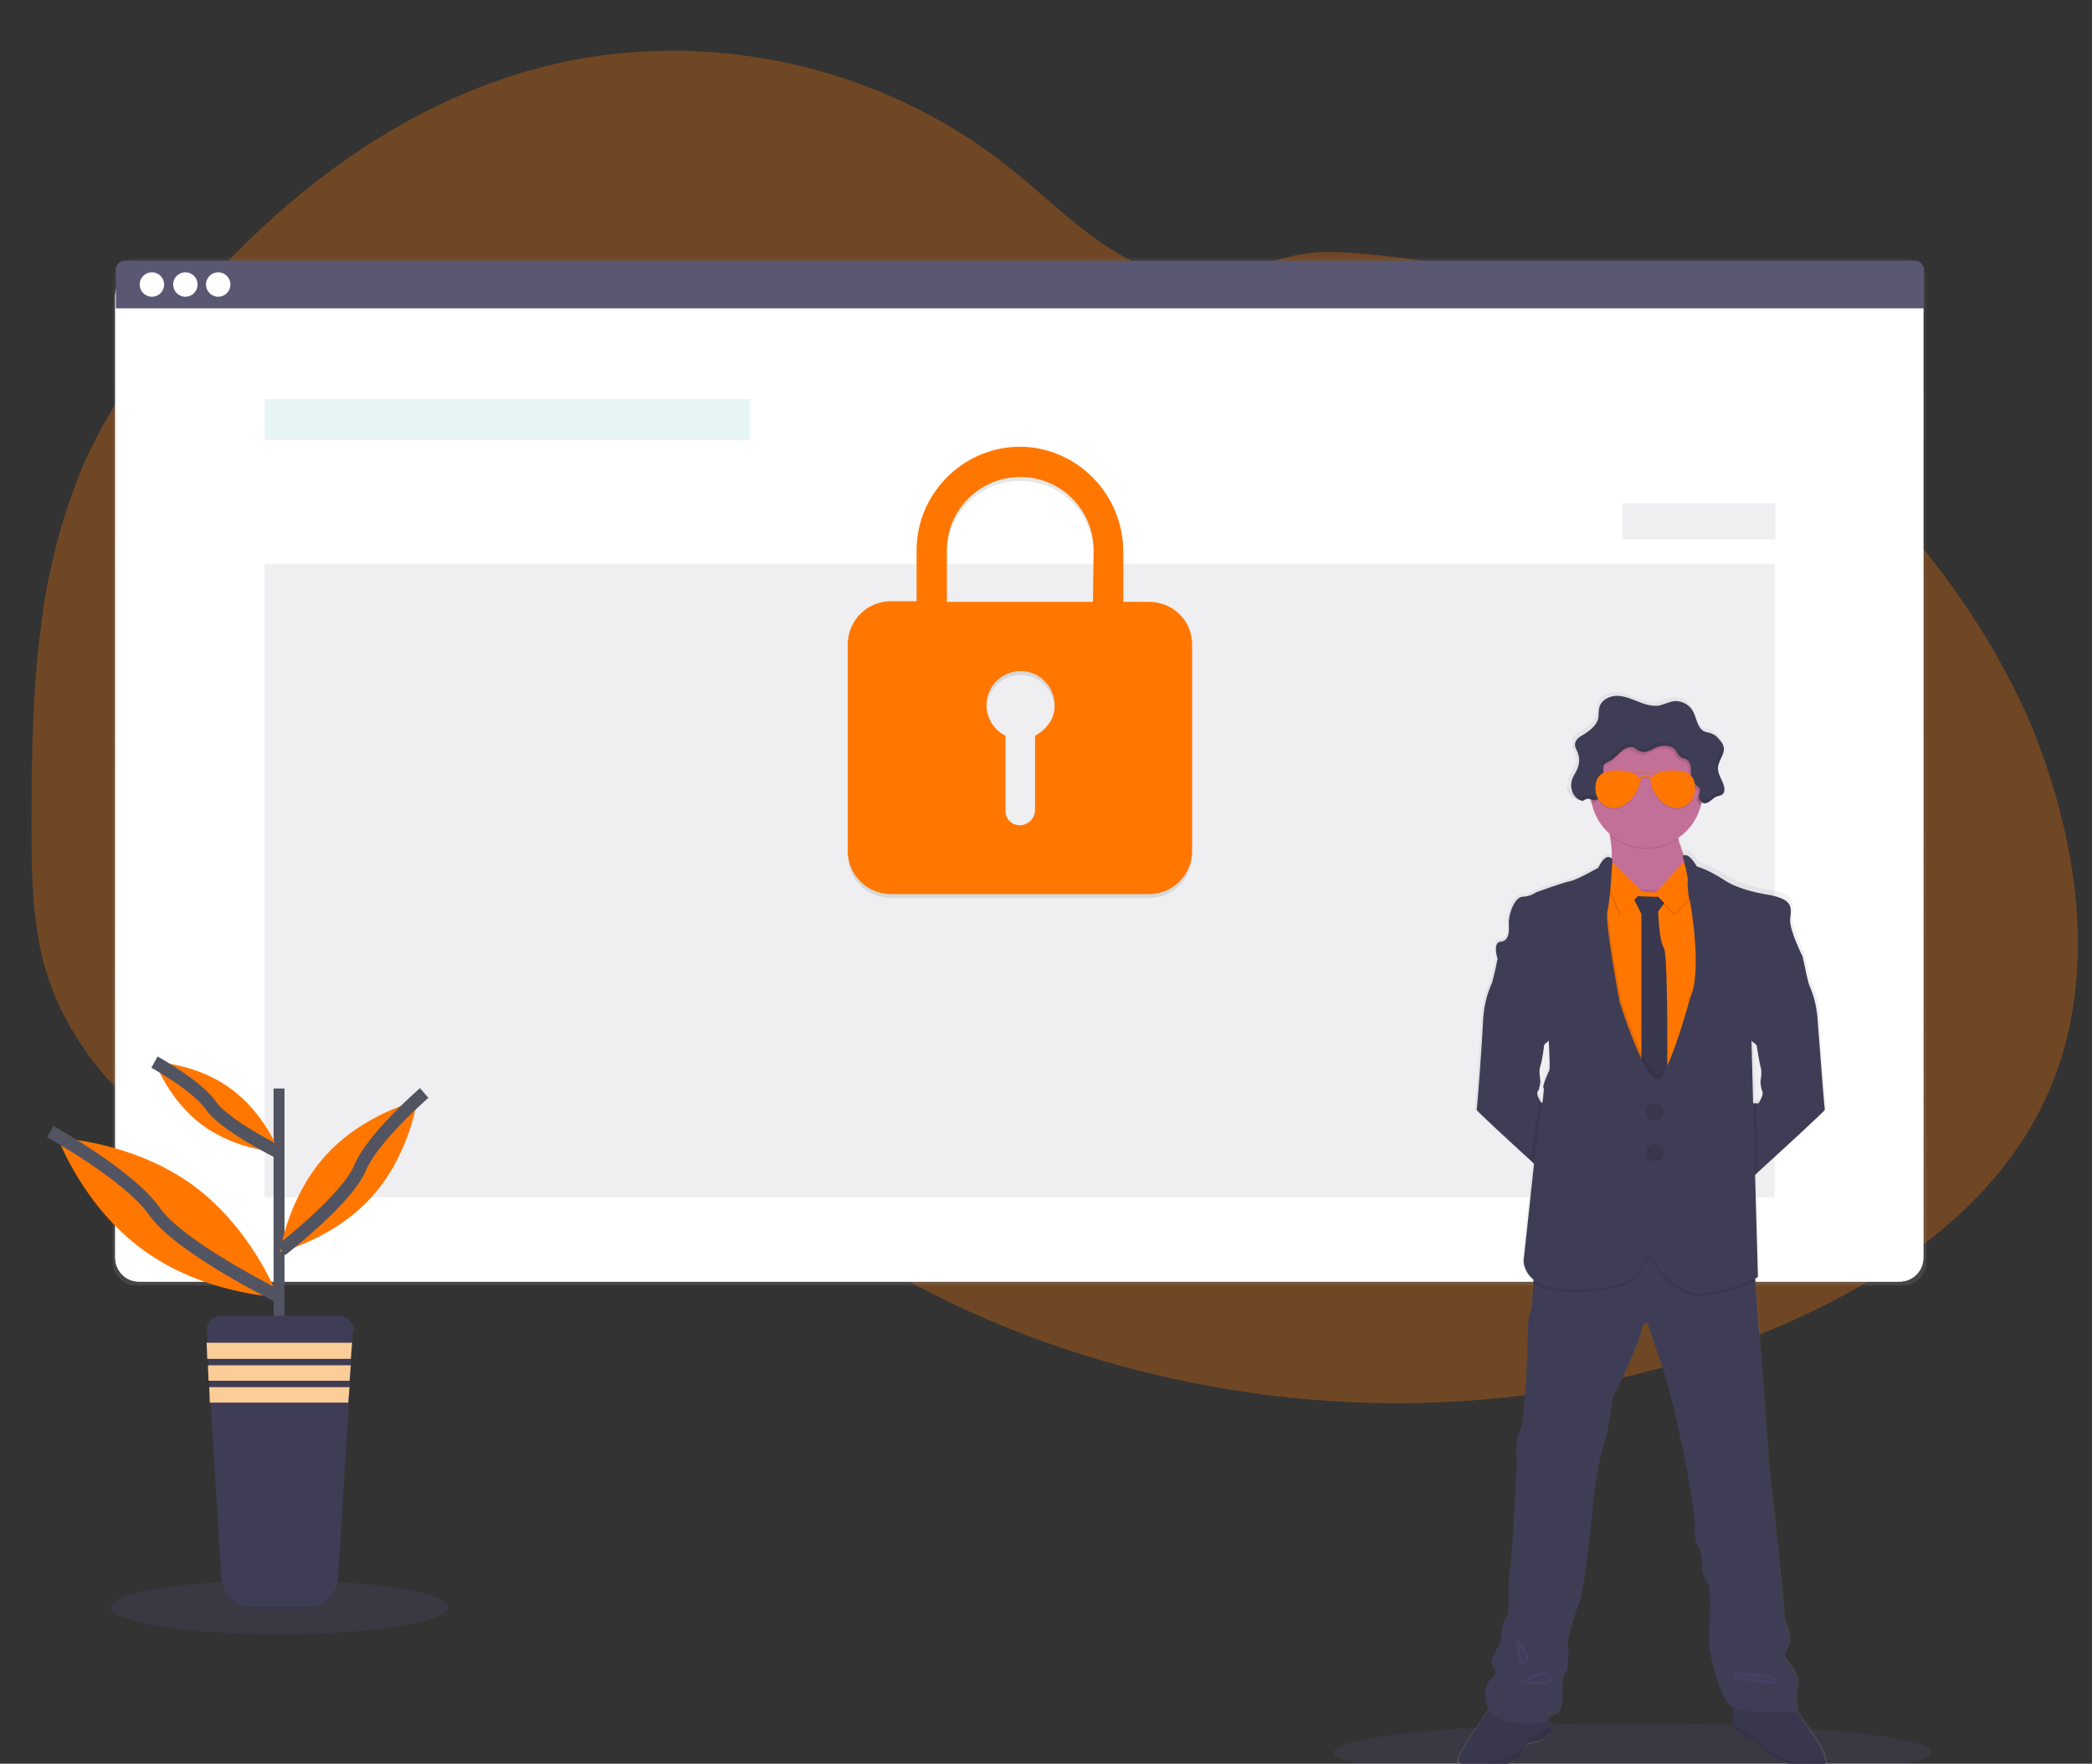 <?xml version="1.0" encoding="utf-8"?>
<!-- Generator: Adobe Illustrator 24.0.2, SVG Export Plug-In . SVG Version: 6.00 Build 0)  -->
<svg version="1.1" id="Calque_1" xmlns="http://www.w3.org/2000/svg" xmlns:xlink="http://www.w3.org/1999/xlink" x="0px" y="0px"
	 viewBox="0 0 325 274" style="enable-background:new 0 0 325 274;" xml:space="preserve">
<rect x="0" y="0" width="325" height="274" fill="#333333" stroke="none"/>
<style type="text/css">
	.st0{opacity:0.3;fill:#FF7700;}
	.st1{opacity:0.1;fill:#7E64D0;enable-background:new    ;}
	.st2{fill:url(#SVGID_1_);}
	.st3{fill:#FFFFFF;}
	.st4{opacity:4.000000e-02;fill:#FFFFFF;enable-background:new    ;}
	.st5{fill:#5A5773;}
	.st6{opacity:0.1;fill:#009688;enable-background:new    ;}
	.st7{opacity:0.1;fill:#5A5773;enable-background:new    ;}
	.st8{opacity:0.1;enable-background:new    ;}
	.st9{fill:#FF7700;}
	.st10{fill:url(#SVGID_2_);}
	.st11{fill:#C37098;}
	.st12{fill:#3F3D56;}
	.st13{fill:none;}
	.st14{opacity:0.1;stroke:#7E64D0;stroke-miterlimit:10;enable-background:new    ;}
	.st15{opacity:0.1;}
	.st16{fill:#535461;}
	.st17{fill:#FBCD98;}
	.st18{fill:none;stroke:#535461;stroke-width:2;stroke-miterlimit:10;}
</style>
<g>
	<path class="st0" d="M317.4,171.5c-7.9,16.3-23.9,27.1-40.4,34.3c-22.3,9.7-46.9,13.5-71.1,11.8c-4.2-0.3-8.5-0.7-12.7-1.4
		c-14.7-2.2-29-6.3-42.5-12.4c-3.9-1.8-7.7-3.7-11.5-5.8c-6.3-3.5-12.2-7.4-17.9-11.7c-1.4-1.1-2.8-2.2-4.2-3.3
		c-1-0.8-1.9-1.6-2.9-2.4c-2.1-1.7-4.1-3.2-6.5-4.4c-0.7-0.4-1.4-0.7-2.2-1c-7.4-2.8-16-1.8-23.8,0.4c-5.9,1.7-11.6,4-17.5,5.6
		c-2.6,0.8-5.3,1.3-8,1.7c-6,0.8-12.1,0.2-17.9-1.6l-0.5-0.2c-0.8-0.3-1.7-0.6-2.5-0.9l-0.5-0.2c-0.8-0.3-1.6-0.6-2.3-1l-0.5-0.2
		c-0.8-0.4-1.6-0.8-2.3-1.2c-0.3-0.1-0.5-0.3-0.8-0.4c-4.3-2.4-8.2-5.5-11.6-9c-0.1-0.1-0.2-0.2-0.3-0.3c-0.5-0.5-0.9-1-1.4-1.6
		c-0.2-0.2-0.3-0.4-0.5-0.6c-0.5-0.7-1.1-1.3-1.5-2c-0.1-0.1-0.1-0.2-0.2-0.3c-2-2.8-3.7-5.8-5-9c0-0.1-0.1-0.2-0.1-0.3
		c-0.4-1-0.8-2.1-1.1-3.1c-0.1-0.4-0.3-0.9-0.4-1.3c0-0.1-0.1-0.3-0.1-0.4c-1.6-6.5-1.8-13.1-1.8-19.8c0-0.8,0-1.6,0-2.3
		c0-10.8,0.2-21.7,1.8-32.3c0-0.1,0-0.1,0-0.2c0.5-3.6,1.3-7.1,2.2-10.6c1-3.7,2.2-7.3,3.6-10.8c3.6-8.6,9-16.4,14.9-23.7
		c14.9-18.2,34.5-33.6,57.3-39.3c24.6-6.2,51.9-0.3,71.8,15.5c6.1,4.8,11.5,10.5,18.3,14.2c5.9,3.2,12.9,4.5,19.2,2
		c5.3-2.1,8.7-3.1,14.6-2.8c12.2,0.7,24.2,3.2,35.7,7.5c0.5,0.2,0.9,0.3,1.4,0.5c29.9,11.4,55.5,34.1,68.9,63.3
		c0.4,0.8,0.7,1.6,1,2.3C323.3,131.7,326.2,153.4,317.4,171.5z"/>
	<ellipse class="st1" cx="43.4" cy="249.7" rx="26.2" ry="4.2"/>
	<ellipse class="st1" cx="253.6" cy="272.2" rx="46.4" ry="4.5"/>
	
		<linearGradient id="SVGID_1_" gradientUnits="userSpaceOnUse" x1="158.412" y1="171.817" x2="158.412" y2="12.177" gradientTransform="matrix(1 0 0 1 0 27.89)">
		<stop  offset="0" style="stop-color:#808080;stop-opacity:0.25"/>
		<stop  offset="0.54" style="stop-color:#808080;stop-opacity:0.12"/>
		<stop  offset="1" style="stop-color:#808080;stop-opacity:0.1"/>
	</linearGradient>
	<path class="st2" d="M21.2,40.1h274.4c2.1,0,3.7,1.7,3.7,3.7V196c0,2.1-1.7,3.7-3.7,3.7H21.2c-2.1,0-3.7-1.7-3.7-3.7V43.7
		C17.5,41.7,19.2,40.1,21.2,40.1z"/>
	<path class="st3" d="M21.6,42.3h273.5c2.1,0,3.7,1.7,3.7,3.7v149.4c0,2.1-1.7,3.7-3.7,3.7H21.6c-2.1,0-3.7-1.7-3.7-3.7V46
		C17.9,43.9,19.6,42.3,21.6,42.3z"/>
	<path class="st3" d="M21.6,42.3h273.5c2.1,0,3.7,1.7,3.7,3.7v149.4c0,2.1-1.7,3.7-3.7,3.7H21.6c-2.1,0-3.7-1.7-3.7-3.7V46
		C17.9,43.9,19.6,42.3,21.6,42.3z"/>
	<path class="st4" d="M21.6,42.3h273.5c2.1,0,3.7,1.7,3.7,3.7v149.4c0,2.1-1.7,3.7-3.7,3.7H21.6c-2.1,0-3.7-1.7-3.7-3.7V46
		C17.9,43.9,19.6,42.3,21.6,42.3z"/>
	<path class="st5" d="M297.5,40.5H19.4c-0.8,0-1.4,0.6-1.4,1.4v6h280.9v-6C298.9,41.1,298.2,40.5,297.5,40.5z"/>
	<g>
		<circle class="st3" cx="23.6" cy="44.2" r="1.9"/>
		<circle class="st3" cx="28.8" cy="44.2" r="1.9"/>
		<circle class="st3" cx="33.9" cy="44.2" r="1.9"/>
	</g>
	<rect x="41.1" y="62" class="st6" width="75.4" height="6.4"/>
	<rect x="41.1" y="87.6" class="st7" width="234.6" height="98.4"/>
	<path class="st8" d="M178.5,94.1h-4v-7.8c0-8.8-7-16.1-15.8-16.3c-8.9-0.1-16.2,7.1-16.3,15.9c0,0,0,0.1,0,0.1v8h-4
		c-3.7,0-6.7,3-6.7,6.7v32.1c0,3.7,3,6.7,6.7,6.7h40.1c3.7,0,6.7-3,6.7-6.7v-32.1C185.2,97,182.2,94.1,178.5,94.1z M160.8,114.9
		v11.5c0,1.3-1,2.3-2.2,2.4c-1.3,0.1-2.4-0.9-2.4-2.2c0,0,0-0.1,0-0.1v-11.6c-2.6-1.3-3.7-4.5-2.4-7.1s4.5-3.7,7.1-2.4
		c2.6,1.3,3.7,4.5,2.4,7.1C162.7,113.5,161.8,114.4,160.8,114.9L160.8,114.9z M169.8,94.1h-22.7v-8c0-6.3,5.1-11.4,11.4-11.4
		c6.3,0,11.4,5.1,11.4,11.4L169.8,94.1z"/>
	<path class="st9" d="M178.5,93.5h-4v-7.8c0-8.8-7-16.1-15.8-16.3c-8.9-0.1-16.2,7.1-16.3,15.9c0,0,0,0.1,0,0.1v8h-4
		c-3.7,0-6.7,3-6.7,6.7v32.1c0,3.7,3,6.7,6.7,6.7h40.1c3.7,0,6.7-3,6.7-6.7v-32.1C185.2,96.4,182.2,93.5,178.5,93.5z M160.8,114.3
		v11.5c0,1.3-1,2.3-2.2,2.4c-1.3,0.1-2.4-0.9-2.4-2.2c0,0,0-0.1,0-0.1v-11.6c-2.6-1.3-3.7-4.5-2.4-7.1s4.5-3.7,7.1-2.4
		c2.6,1.3,3.7,4.5,2.4,7.1C162.7,112.9,161.8,113.8,160.8,114.3L160.8,114.3z M169.8,93.5h-22.7v-8c0-6.3,5.1-11.4,11.4-11.4
		c6.3,0,11.4,5.1,11.4,11.4L169.8,93.5z"/>
	<rect x="252" y="78.2" class="st7" width="23.8" height="5.6"/>
	
		<linearGradient id="SVGID_2_" gradientUnits="userSpaceOnUse" x1="281.983" y1="287.408" x2="281.983" y2="119.641" gradientTransform="matrix(1 0 0 1 -26.97 -12.15)">
		<stop  offset="0" style="stop-color:#808080;stop-opacity:0.25"/>
		<stop  offset="0.54" style="stop-color:#808080;stop-opacity:0.12"/>
		<stop  offset="1" style="stop-color:#808080;stop-opacity:0.1"/>
	</linearGradient>
	<path class="st10" d="M283.8,273.5c-0.2-0.8-0.4-1.6-0.8-2.3l-3.6-5.3h0c0,0-0.6-2.7,0-4c0.6-1.3-2-4.5-2-4.5s-0.3-0.8,0.5-1.8
		c0.8-1-0.5-3.9-0.5-3.9s-0.6-6.1-0.7-7c-0.1-0.9-0.6-6.1-0.6-6.1l-1.2-10.9l-2.1-29l0-0.5c0.3-0.1,0.4-0.2,0.4-0.2l-0.4-16l0.4-0.3
		c3.2-2.9,10.5-9.6,10.5-9.7c-0.1-0.1-0.9-11.2-1-13.9c-0.1-2-0.5-3.9-1.3-5.7c-0.2-0.4-0.7-2.8-0.9-3.8c-0.1-0.3-0.1-0.5-0.1-0.5
		s-2.2-4.1-2-6c0.2-1.9,0.6-3.3-4-3.9c0,0-3.8-0.6-6.2-2.2c-1.4-0.9-2.8-1.7-4.4-2.2c0,0-1.3-2.4-2.2-1.6c-0.4-0.9-0.7-1.7-0.9-2.6
		l0-0.2c1.7-1.2,2.9-2.9,3.4-4.9c0-0.1,0.1-0.2,0.1-0.3c0.1,0,0.2,0,0.3,0.1c0.8,0,1.3-0.9,2-1.2c0.3-0.1,0.7-0.1,0.9-0.4
		c0.2-0.2,0.2-0.4,0.2-0.7c0-0.1,0-0.2,0-0.2c0,0,0-0.1,0-0.1v0c-0.2-1.1-1-2.1-0.9-3.1c0.1-1,1-2,0.9-2.9c0-0.1,0-0.2,0-0.2v0
		c-0.1-0.4-0.3-0.8-0.6-1.1c-0.3-0.4-0.7-0.8-1.2-1c-0.4-0.2-0.9-0.2-1.3-0.4c-1.1-0.6-1.1-2.2-1.8-3.3c-0.6-0.9-1.7-1.5-2.7-1.4
		c-0.8,0.1-1.6,0.5-2.4,0.7c-1.1,0.2-2.3-0.2-3.4-0.6c-1.1-0.4-2.2-0.9-3.3-0.9c-1.2,0-2.4,0.6-2.7,1.7c-0.2,0.6-0.1,1.2-0.2,1.8
		c-0.3,1.1-1.2,1.8-2.2,2.4c-0.6,0.3-1.3,0.7-1.5,1.3c0,0,0,0,0,0c0,0.1,0,0.1,0,0.2c0,0.1,0,0.1,0,0.2c0,0.4,0.2,0.8,0.4,1.2
		c0.3,0.8,0.3,1.6,0,2.4c-0.2,0.6-0.6,1.1-0.8,1.6c-0.1,0.3-0.2,0.5-0.2,0.8v0c0,0.1,0,0.3,0,0.4c0,0.4,0.1,0.9,0.3,1.3
		c0.3,0.5,0.8,0.9,1.3,1.1c0.6,0.1,1-0.4,1.6-0.3c0.1,0,0.2,0.1,0.3,0.1c0,0.1,0,0.3,0.1,0.4c0.4,2,1.5,3.8,3,5.1c0,0.1,0,0.1,0,0.2
		l0,0c0.2,1.2,0.3,2.4,0.2,3.6c0,0-0.9-1.4-2.2,1.3c0,0-3.3,1.9-4.5,2.2c-1.2,0.2-5.3,1.7-5.3,1.7c-0.6,0.4-1.4,0.7-2.1,0.7
		c-1.3,0-2.4,2.8-2.2,4.3s-0.1,2.6-1.3,2.7c-1.2,0.1-0.5,2.5-0.5,2.5l-0.1,0.5c-0.2,1.1-0.7,3.3-0.9,3.7c-0.8,1.8-1.2,3.7-1.3,5.7
		c-0.1,2.7-0.9,13.7-1,13.9c-0.1,0.1,5,4.7,8.5,7.9l0.5,0.5l-1.6,15.2c0.1,1.2,0.7,2.3,1.7,3c0,0.2,0,0.4,0,0.5
		c-0.1,1.8-0.2,3.9-0.5,4.5c-0.5,1-0.4,6.4-0.4,6.4s-0.5,10.9-1.1,12c-0.6,1.2-0.8,3.7-0.6,4.1s-0.6,13.5-0.6,13.5l-0.6,5.9
		c0,0,0.2,5.6-0.4,5.7c-0.6,0.1-0.9,4-0.9,4s-2,2.7-1.1,3.7c0.9,1-0.1,1.4-0.2,1.7c-0.1,0.2-1.9,1.2-0.6,4.7c0,0,0,0.1,0,0.1
		c-1.2,1.7-5.1,7.2-4.9,8c0.2,0.5,0.6,1,1,1.3c0.9,0.6,2.5,0.8,5,0c4.1-1.3,3.8-2.3,3.8-2.3c0-0.9,0.8-1.7,1.8-1.7
		c1.7-0.1,3-1.7,3-1.7l-0.2-0.8l-0.3-1c0-0.3,0.2-0.8,1.2-1.1c1.4-0.4,1.1-3.2,1.1-3.2s-0.1-2.8,0.5-3.2c0.6-0.4,0.4-5.1,0.4-5.1
		s0.7-3.4,1.7-5.7c1-2.3,2.2-16,2.2-16s0.8-6.7,1.6-8.6c0.8-1.9,1.4-7.3,1.4-7.3s4.6-8.9,4.7-11c0,0,0.6-1.9,1.2,0.2
		c0.6,2.1,2.3,7,2.3,7l1.6,6l1.9,9l1.3,7.6c0,0-0.2,2.8,0.3,3.8c0.5,1,1.2,3.3,0.8,3.7c-0.4,0.4,0.8,2.5,1.1,2.9s0,9.6,0,9.6
		s1.4,7.8,3.5,9.2c0.1,0.1,0.3,0.2,0.5,0.2c0,0.9-0.1,2,0,2.6c0,0.1,0,0.3,0.1,0.4c0.2,0.3,2.3,1.9,2.7,1.9s2,1.1,2.1,1.6
		c0.1,0.5,4.6,2.7,5.2,2.8c0.6,0.1,3.7,0.6,4.1-0.3C283.8,274.1,283.9,273.8,283.8,273.5z M272.8,161.5l0.3,0.3c0,0,0.3,2.5,0.6,3.3
		c0.2,0.8,0,2.3,0,2.3c0,0.6,0.1,1.1,0.3,1.6c0.3,0.6-0.6,1.8-0.6,1.8h-0.8l-0.2-9.6L272.8,161.5z M250.5,132.8L250.5,132.8
		C250.5,132.8,250.5,132.8,250.5,132.8L250.5,132.8z M238.9,169.8c-0.1-0.3-0.1-0.5,0-0.8c0.1-0.1,0.1-0.3,0.2-0.4
		c0.1-0.4,0.2-0.8,0.2-1.2l0,0c0-0.1-0.3-1.5,0-2.3s0.6-3.3,0.6-3.3l0.2-0.2l0.5-0.4c0,0,0-0.2,0-0.4c0.1,2.3,0.2,4.7,0.1,4.9
		c-0.3,0.2-1.2,2.7-0.9,2.7c0.1,0,0,1-0.2,2.3C239.2,170.4,239.1,170.1,238.9,169.8z"/>
	<path class="st11" d="M262.8,135.2v3.7l-7.6,3.8c0,0-7.5-4.5-5.7-6.4c1.2-1.2,1-4.3,0.6-6.5l0,0c-0.2-1.3-0.4-2.2-0.4-2.2
		s13.5-3.8,11.5-0.9c-0.7,1-0.7,2.3-0.5,3.5C261.3,132.8,262.8,135.2,262.8,135.2z"/>
	<path class="st12" d="M242.1,171.3l-1,12c0,0-1.5-1.3-3.3-3c-3.5-3.2-8.5-7.8-8.4-7.9c0.1-0.2,0.9-11.1,1-13.8
		c0.1-2,0.5-3.9,1.3-5.7c0.2-0.4,0.7-2.6,0.9-3.7c0.1-0.3,0.1-0.5,0.1-0.5l1.6-0.7c0,0,6.8,7.6,6.8,7.7s-0.5,6-0.5,6l-0.5,0.4
		l-0.2,0.2c0,0-0.3,2.5-0.6,3.3s0,2.1,0,2.3l0,0c0,0.4-0.1,0.8-0.2,1.2c0,0.2-0.1,0.3-0.2,0.4c-0.1,0.3-0.1,0.5,0,0.8
		c0.1,0.3,0.3,0.7,0.5,1L242.1,171.3z"/>
	<path class="st12" d="M283.5,172.4c0.1,0.1-7.2,6.8-10.4,9.7l-1.4,1.3l-1-12h2.5c0,0,0.8-1.2,0.6-1.8c-0.2-0.5-0.3-1.1-0.3-1.6
		c0,0,0.3-1.5,0-2.3c-0.2-0.8-0.6-3.3-0.6-3.3l-0.3-0.3l-0.4-0.3c0,0-0.5-5.9-0.5-6c0-0.1,6.8-7.7,6.8-7.7l1.6,0.7
		c0,0,0,0.2,0.1,0.5c0.2,1,0.7,3.4,0.9,3.8c0.8,1.8,1.2,3.7,1.3,5.7C282.6,161.3,283.4,172.2,283.5,172.4z"/>
	<path class="st12" d="M283.5,274.3c-0.4,0.9-3.5,0.3-4.1,0.3c-0.6,0-5.1-2.3-5.2-2.8s-1.6-1.6-2.1-1.6s-2.5-1.7-2.7-1.9
		c0-0.1-0.1-0.3-0.1-0.4c-0.1-1,0.1-3.6,0.1-3.6l9,0.5l4.4,6.6c0.4,0.7,0.6,1.5,0.8,2.3C283.6,273.8,283.6,274.1,283.5,274.3z"/>
	<path class="st8" d="M283.5,274.3c-0.4,0.9-3.5,0.3-4.1,0.3c-0.6,0-5.1-2.3-5.2-2.8s-1.6-1.6-2.1-1.6s-2.5-1.7-2.7-1.9
		c0-0.1-0.1-0.3-0.1-0.4c-0.1-1,0.1-3.6,0.1-3.6l9,0.5l4.4,6.6c0.4,0.7,0.6,1.5,0.8,2.3C283.6,273.8,283.6,274.1,283.5,274.3z"/>
	<path class="st8" d="M283.5,274.3c-0.4,0.9-3.5,0.3-4.1,0.3c-0.6,0-5.1-2.3-5.2-2.8s-1.6-1.6-2.1-1.6s-2.5-1.7-2.7-1.9
		c0-0.1-0.1-0.3-0.1-0.4l2.9,1.9c0,0,1.9,1.2,2.4,1.9c0.5,0.7,4.4,2.2,4.7,2.2c0.2,0,2.8-0.5,4.2-0.3
		C283.6,273.8,283.6,274.1,283.5,274.3z"/>
	<path class="st12" d="M241.1,268.9c0,0-1.3,1.6-3,1.7c-0.9,0-1.7,0.7-1.7,1.7c0,0,0.3,1-3.8,2.3c-2.5,0.8-4,0.5-4.9,0
		c-0.5-0.3-0.9-0.7-1-1.2c-0.3-1,5.2-8.5,5.2-8.5l5-0.3l3.6,1.6l0.5,2.1L241.1,268.9z"/>
	<path class="st8" d="M241.1,268.9c0,0-1.3,1.6-3,1.7c-0.9,0-1.7,0.7-1.7,1.7c0,0,0.3,1-3.8,2.3c-2.5,0.8-4,0.5-4.9,0
		c-0.5-0.3-0.9-0.7-1-1.2c-0.3-1,5.2-8.5,5.2-8.5l5-0.3l3.6,1.6l0.5,2.1L241.1,268.9z"/>
	<path class="st13" d="M241.1,268.9c0,0-1.3,1.6-3,1.7c-0.9,0-1.7,0.7-1.7,1.7c0,0,0.3,1-3.8,2.3c-2.5,0.8-4,0.5-4.9,0
		c2.4-0.2,7.5-1.7,8-2.2c0.6-0.6,1.4-2.3,1.9-2.4c0.4,0,2.2-1.1,3.3-1.8L241.1,268.9z"/>
	<path class="st8" d="M241.1,268.9c0,0-1.3,1.6-3,1.7c-0.9,0-1.7,0.7-1.7,1.7c0,0,0.3,1-3.8,2.3c-2.5,0.8-4,0.5-4.9,0
		c2.4-0.2,7.5-1.7,8-2.2c0.6-0.6,1.4-2.3,1.9-2.4c0.4,0,2.2-1.1,3.3-1.8L241.1,268.9z"/>
	<path class="st12" d="M279.3,262c-0.6,1.3,0,4,0,4s-8.3,0.4-10.3-0.9s-3.5-9.2-3.5-9.2s0.3-9.2,0-9.6c-0.3-0.4-1.4-2.5-1.1-2.9
		c0.4-0.4-0.3-2.7-0.8-3.7s-0.3-3.8-0.3-3.8l-1.2-7.5l-1.9-9l-1.6-6c0,0-1.7-4.9-2.3-6.9c-0.6-2.1-1.2-0.2-1.2-0.2
		c-0.1,2-4.6,10.9-4.6,10.9s-0.7,5.4-1.4,7.3c-0.7,1.9-1.6,8.6-1.6,8.6s-1.2,13.6-2.2,15.9c-1,2.3-1.7,5.7-1.7,5.7s0.3,4.7-0.4,5.1
		c-0.6,0.4-0.5,3.2-0.5,3.2s0.4,2.7-1.1,3.1s-1.2,1.4-1.2,1.4s-7.9,1.3-9.2-2.2c-1.3-3.5,0.5-4.4,0.6-4.6c0.1-0.3,1.1-0.7,0.2-1.7
		c-0.9-1,1.1-3.7,1.1-3.7s0.3-3.8,0.9-4c0.6-0.1,0.4-5.7,0.4-5.7l0.6-5.8c0,0,0.8-13,0.6-13.5c-0.2-0.5-0.1-3,0.6-4.1
		c0.6-1.2,1.1-12,1.1-12s-0.1-5.3,0.4-6.3c0.3-0.6,0.4-2.7,0.5-4.5c0.1-1.4,0.1-2.4,0.1-2.4l6.9-2.6l8.9-2.8l7.5,3.6l11,2.1l0.1,1.9
		l2.1,28.9l1.2,10.9c0,0,0.5,5.1,0.6,6.1c0.1,0.9,0.7,7,0.7,7s1.3,2.9,0.5,3.9c-0.8,1-0.5,1.8-0.5,1.8S279.8,260.7,279.3,262z"/>
	<path class="st8" d="M261.3,126.8c-0.7,1-0.7,2.3-0.5,3.5c-3.2,2.3-7.5,2.1-10.6-0.4l0,0c-0.2-1.3-0.4-2.2-0.4-2.2
		S263.4,123.9,261.3,126.8z"/>
	<path class="st11" d="M264.5,123c0,4.8-3.9,8.7-8.7,8.7c-4.8,0-8.7-3.9-8.7-8.7c0-4.8,3.9-8.7,8.7-8.7l0,0
		C260.6,114.3,264.5,118.2,264.5,123C264.5,122.9,264.5,123,264.5,123z"/>
	<polygon class="st8" points="266.3,137.4 263.4,188.2 248,184.9 244.9,164.6 247.9,137.3 250.2,137.6 254.2,138.1 258.2,138.3 
		262.6,137.9 	"/>
	<polygon class="st9" points="266.3,137.8 263.4,188.5 248,185.3 244.9,165 247.9,137.7 250.2,138 254.2,138.5 258.2,138.7 
		262.6,138.2 	"/>
	<path class="st12" d="M253.6,139.2l5.6,0.2l-1.6,2.2c0,0,0.1,4.4,0.9,5.7c0.7,1.3,0.5,20.9,0.5,20.9l-1.5,2.8l-2.5-3.1l0-25.9
		L253.6,139.2z"/>
	<path class="st8" d="M253.6,139.2l5.6,0.2l-1.6,2.2c0,0,0.1,4.4,0.9,5.7c0.7,1.3,0.5,20.9,0.5,20.9l-1.5,2.8l-2.5-3.1l0-25.9
		L253.6,139.2z"/>
	<polygon class="st8" points="262.3,133.4 257.1,139.2 260.1,142.3 265,137.5 	"/>
	<polygon class="st9" points="262.3,133.1 257.1,138.8 260.1,141.9 265,137.1 	"/>
	<polygon class="st8" points="254.9,138.9 249.6,133.6 249.1,136.4 251.6,142.4 	"/>
	<polygon class="st9" points="255.1,138.5 249.8,133.3 249.3,136 251.8,142.1 	"/>
	<path class="st8" d="M272.8,199c-2.5,1.2-5.2,2-8,2.3c-5.1,0.7-8.4-5.9-8.4-5.9l-2,2.5c-0.6,2.7-10.1,3.4-13.9,2.4
		c-0.8-0.2-1.6-0.6-2.2-1c0.1-1.4,0.1-2.4,0.1-2.4l6.9-2.6l8.9-2.8l7.5,3.6l11,2.1L272.8,199z"/>
	<path class="st8" d="M266.3,137.8l-2.8,50.7l-15.5-3.2l-3.1-20.3l3-27.3l2.3,0.3c-0.1,1-0.2,2-0.3,3c-0.4,1.7,1.9,14,1.9,14
		s4.3,13.8,6.3,11.8c2-2,4.7-12.5,4.7-12.5c1.9-3.9,0-14.8-0.1-15.1c-0.1-0.3-0.2-0.7-0.2-1L266.3,137.8z"/>
	<path class="st8" d="M273,177.1l0.1,5l-1.4,1.3l-1-12h2.2L273,177.1z"/>
	<path class="st8" d="M239.4,167.9L239.4,167.9c0,0.4-0.1,0.8-0.2,1.2c0-0.1,0-0.2,0-0.2C239.1,168.9,239.2,168.4,239.4,167.9z"/>
	<path class="st8" d="M242.1,171.3l-1,12c0,0-1.5-1.3-3.3-3l0.2-2.1c0,0,0.8-5.2,1.1-7.8c0.1,0.3,0.3,0.7,0.5,1H242.1z"/>
	<path class="st12" d="M250.5,133.5c0,0-0.9-1.4-2.2,1.3c0,0-3.3,1.9-4.4,2.1c-1.1,0.2-5.2,1.7-5.2,1.7c-0.6,0.4-1.4,0.7-2.1,0.7
		c-1.3,0-2.3,2.8-2.2,4.3s-0.1,2.6-1.3,2.7s-0.5,2.5-0.5,2.5l7.8,9c0,0,0.5,8.2,0.3,8.5c-0.2,0.3-1.2,2.7-0.9,2.7s-1.2,9.2-1.2,9.2
		l-1.9,17.7c0,0,0,3,3.8,4c3.8,1,13.3,0.3,13.9-2.4l2-2.5c0,0,3.3,6.5,8.4,5.9c5.1-0.7,8.3-2.5,8.3-2.5l-0.6-21.3l-0.4-15.3l8-13.1
		c0,0-2.1-4.1-2-5.9c0.2-1.9,0.6-3.2-4-3.9c0,0-3.8-0.6-6.1-2.1c-1.4-0.9-2.8-1.7-4.4-2.2c0,0-1.3-2.4-2.2-1.6c0,0,0.9,3.3,0.8,3.8
		c-0.1,0.5,0.1,2.8,0.3,3c0.1,0.2,2,11.2,0.1,15.1c0,0-2.8,10.5-4.7,12.5c-2,2-6.3-11.8-6.3-11.8s-2.3-12.3-1.9-14
		C250.2,139.7,250.5,133.5,250.5,133.5z"/>
	<circle class="st12" cx="257.1" cy="172.7" r="1.4"/>
	<circle class="st12" cx="257.1" cy="179.1" r="1.4"/>
	<circle class="st8" cx="257.1" cy="172.7" r="1.4"/>
	<circle class="st8" cx="257.1" cy="179.1" r="1.4"/>
	<path class="st14" d="M269.4,260.2c0,0,5.6,0.4,6.2,0.9C276,261.5,269.4,260.2,269.4,260.2z"/>
	<path class="st14" d="M236.1,255.8c0,0,1.2,1.5,0.7,2.2C236.3,258.6,236.1,255.8,236.1,255.8z"/>
	<path class="st14" d="M237.5,261.1c0,0,2.2-1.4,3-0.5C241.4,261.6,237.5,261.1,237.5,261.1z"/>
	<path class="st8" d="M264.5,123c0,0.7-0.1,1.5-0.3,2.2c-0.4-0.2-0.6-0.6-0.6-1c0-0.4,0.3-0.7,0.2-1c-0.1-0.5-0.7-0.8-1.1-1.2
		c-0.4-0.5-0.3-1.3-0.3-1.9c0-0.7-0.1-1.5-0.8-1.7c-0.2-0.1-0.4-0.1-0.6-0.2c-0.5-0.2-0.6-0.8-1-1.2c-0.7-0.9-2-0.8-3-0.4
		c-0.4,0.2-0.9,0.4-1.3,0.6c-0.5,0.2-1,0.1-1.4-0.1c-0.2-0.1-0.4-0.3-0.6-0.4c-0.7-0.4-1.6,0-2.1,0.5c-0.6,0.5-1.1,1.2-1.8,1.5
		c-0.3,0.1-0.7,0.2-0.9,0.6c-0.1,0.2-0.1,0.4-0.1,0.6c0,1.2,0.1,2.3-0.1,3.4c-0.2,0.7-0.7,1.6-1.4,1.5c-0.1,0-0.2,0-0.3-0.1
		c-0.9-4.7,2.2-9.3,7-10.1c4.7-0.9,9.3,2.2,10.1,7C264.4,122,264.5,122.5,264.5,123L264.5,123z"/>
	<path class="st12" d="M246.9,124.1c0.2,0.1,0.4,0.2,0.7,0.2c0.7,0.1,1.3-0.7,1.4-1.5c0.2-1.1,0.1-2.3,0.1-3.4c0-0.2,0-0.4,0.1-0.6
		c0.2-0.3,0.6-0.4,0.9-0.6c0.7-0.3,1.2-1,1.8-1.5c0.6-0.5,1.5-0.9,2.1-0.5c0.2,0.1,0.4,0.3,0.6,0.4c0.4,0.2,0.9,0.3,1.4,0.1
		c0.5-0.1,0.9-0.4,1.3-0.6c1-0.4,2.3-0.4,3,0.4c0.3,0.4,0.5,1,1,1.2c0.2,0.1,0.4,0.1,0.6,0.2c0.6,0.2,0.8,1.1,0.8,1.7
		c0,0.7-0.1,1.4,0.3,1.9c0.3,0.4,1,0.6,1.1,1.2c0,0.4-0.2,0.7-0.2,1c0,0.5,0.4,1,0.9,1.1l0,0c0.8,0,1.3-0.9,2-1.1
		c0.3-0.1,0.7-0.1,0.9-0.4c0.2-0.2,0.2-0.5,0.2-0.8c-0.1-1.1-1.1-2.1-1-3.3c0.1-1.1,1.1-2.1,0.9-3.1c-0.1-0.4-0.3-0.8-0.6-1.1
		c-0.3-0.4-0.7-0.8-1.2-1c-0.4-0.2-0.9-0.2-1.3-0.4c-1.1-0.6-1.1-2.2-1.8-3.3c-0.6-0.9-1.6-1.4-2.7-1.4c-0.8,0.1-1.6,0.5-2.4,0.7
		c-1.1,0.2-2.3-0.2-3.3-0.6s-2.2-0.9-3.3-0.9s-2.4,0.6-2.7,1.7c-0.2,0.6-0.1,1.2-0.2,1.8c-0.3,1.1-1.2,1.8-2.1,2.4
		c-0.7,0.4-1.4,0.8-1.5,1.5c-0.1,0.5,0.2,0.9,0.4,1.4c0.3,0.8,0.3,1.6,0,2.4c-0.2,0.6-0.6,1.1-0.8,1.6c-0.3,0.8-0.3,1.6,0.1,2.4
		c0.3,0.5,0.8,1,1.4,1.1C245.9,124.6,246.2,124,246.9,124.1z"/>
	<g class="st15">
		<path d="M248.9,122.2c-0.2,0.7-0.7,1.6-1.4,1.5c-0.2,0-0.4-0.1-0.7-0.2c-0.6-0.1-1,0.4-1.6,0.3c-0.6-0.2-1.1-0.6-1.4-1.1
			c-0.2-0.3-0.3-0.6-0.3-1c-0.1,0.5,0,1.1,0.3,1.5c0.3,0.5,0.8,1,1.4,1.1c0.6,0.1,1-0.4,1.6-0.3c0.2,0.1,0.4,0.1,0.7,0.2
			c0.7,0.1,1.3-0.7,1.4-1.5c0.1-0.6,0.2-1.3,0.1-2C249.1,121.3,249,121.8,248.9,122.2z"/>
		<path d="M244.9,117.8c0-0.5,0-1-0.2-1.4c-0.1-0.3-0.2-0.6-0.3-0.9c0,0.1,0,0.1,0,0.2c-0.1,0.5,0.2,0.9,0.4,1.4
			C244.8,117.2,244.8,117.5,244.9,117.8z"/>
		<path d="M267.5,116.2c-0.1,0.8-0.8,1.6-0.9,2.5c0,0.2,0,0.3,0,0.5C266.8,118.1,267.7,117.2,267.5,116.2z"/>
		<path d="M267.6,122.5c0,0.1-0.1,0.2-0.2,0.3c-0.2,0.2-0.6,0.3-0.9,0.4c-0.7,0.3-1.2,1.2-2,1.1c-0.4,0-0.8-0.3-0.9-0.7
			c0,0.1,0,0.1,0,0.2c0,0.5,0.4,1,0.9,1.1l0,0c0.8,0,1.3-0.9,2-1.1c0.3-0.1,0.7-0.1,0.9-0.4C267.6,123.1,267.6,122.8,267.6,122.5
			C267.6,122.5,267.6,122.5,267.6,122.5z"/>
		<path d="M263.8,122.2c-0.1-0.5-0.7-0.8-1.1-1.2c-0.2-0.3-0.3-0.6-0.3-1c0,0.6,0,1.1,0.3,1.5c0.3,0.4,0.9,0.6,1,1
			C263.8,122.5,263.9,122.3,263.8,122.2z"/>
		<path d="M262.5,119.1c0-0.7-0.1-1.5-0.8-1.7c-0.2-0.1-0.4-0.1-0.6-0.2c-0.5-0.2-0.7-0.8-1-1.2c-0.7-0.9-2-0.8-3-0.4
			c-0.4,0.2-0.9,0.4-1.3,0.6c-0.5,0.2-1,0.1-1.4-0.1c-0.2-0.1-0.4-0.3-0.6-0.4c-0.7-0.4-1.6,0-2.1,0.5c-0.6,0.5-1.1,1.2-1.8,1.5
			c-0.3,0.1-0.7,0.2-0.9,0.6c-0.1,0.2-0.1,0.4-0.1,0.6c0,0.1,0,0.2,0,0.3c0-0.1,0-0.2,0.1-0.3c0.2-0.3,0.6-0.4,0.9-0.6
			c0.7-0.3,1.2-1,1.8-1.5c0.6-0.5,1.5-0.9,2.1-0.5c0.2,0.1,0.4,0.3,0.6,0.4c0.4,0.2,0.9,0.3,1.4,0.1c0.5-0.2,0.9-0.3,1.3-0.6
			c1-0.4,2.3-0.4,3,0.4c0.3,0.4,0.5,1,1,1.2c0.2,0.1,0.4,0.1,0.6,0.2c0.5,0.2,0.7,0.8,0.8,1.3V119.1z"/>
	</g>
	<g class="st15">
		<path d="M247.9,122.2c0-1,0.7-1.9,1.7-2.1c1.3-0.3,2.7-0.3,4,0.2c2.8,0.9-0.4,4.3-0.4,4.3s-2.1,2.1-4.1,0.6
			c-0.6-0.4-1-1.1-1.2-1.8C247.9,123,247.8,122.6,247.9,122.2z"/>
		<path d="M263.3,122.2c0-1-0.7-1.9-1.7-2.1c-1.3-0.3-2.7-0.3-4,0.2c-2.8,0.9,0.4,4.3,0.4,4.3s2.1,2.1,4.1,0.6
			c0.6-0.4,1-1.1,1.2-1.8C263.3,123,263.3,122.6,263.3,122.2z"/>
		<polygon points="253,120 253,120.1 258.2,120.1 258.2,120 		"/>
		<path d="M254.7,121.5h0.2V121c0,0,0.5-0.4,1.4,0v0.4h0.3v-0.3h-0.1c0,0,0.1-0.6-0.9-0.5c0,0-0.8-0.1-0.8,0.4h-0.2L254.7,121.5z"/>
	</g>
	<path class="st9" d="M247.9,122c0-1,0.7-1.9,1.7-2.1c1.3-0.3,2.7-0.3,4,0.2c2.8,0.9-0.4,4.3-0.4,4.3s-2.1,2.1-4.1,0.6
		c-0.6-0.4-1-1.1-1.2-1.8C247.9,122.8,247.8,122.4,247.9,122z"/>
	<path class="st9" d="M263.3,122c0-1-0.7-1.9-1.7-2.1c-1.3-0.3-2.7-0.3-4,0.2c-2.8,0.9,0.4,4.3,0.4,4.3s2.1,2.1,4.1,0.6
		c0.6-0.4,1-1.1,1.2-1.8C263.3,122.8,263.3,122.4,263.3,122z"/>
	<polygon class="st9" points="253,119.8 253,119.9 258.2,119.9 258.2,119.8 	"/>
	<path class="st9" d="M254.7,121.3h0.2v-0.5c0,0,0.5-0.4,1.4,0v0.4h0.3V121h-0.1c0,0,0.1-0.6-0.9-0.5c0,0-0.8-0.1-0.8,0.4h-0.2
		L254.7,121.3z"/>
	<rect x="42.5" y="169.1" class="st16" width="1.7" height="37.9"/>
	<path class="st12" d="M54.8,206.9l-0.1,1.7l-0.1,2.4l-0.1,1l-0.1,2.4l-0.1,1l-0.1,2.4l-1.7,27.4c-0.2,2.4-2.2,4.4-4.6,4.4H39
		c-2.4,0-4.5-1.9-4.6-4.4l-1.7-27.4l-0.1-2.4l-0.1-1l-0.1-2.4l-0.1-1l-0.1-2.4l-0.1-1.7c-0.1-1.3,0.9-2.5,2.3-2.5c0.1,0,0.1,0,0.2,0
		h18c1.3,0,2.4,1.1,2.4,2.4C54.8,206.8,54.8,206.9,54.8,206.9z"/>
	<polygon class="st17" points="54.7,208.6 54.5,211.1 32.2,211.1 32.1,208.6 	"/>
	<polygon class="st17" points="54.5,212.1 54.3,214.5 32.4,214.5 32.3,212.1 	"/>
	<polygon class="st17" points="54.3,215.5 54.1,217.9 32.6,217.9 32.5,215.5 	"/>
	<path class="st9" d="M29.8,184c9.4,6.8,13.4,17.5,13.4,17.5s-11.4-0.4-20.8-7.2C12.9,187.5,9,176.8,9,176.8S20.3,177.2,29.8,184z"
		/>
	<path class="st18" d="M7.8,175.8c0,0,12.3,6.8,16.2,12.4s19.3,13.2,19.3,13.2"/>
	<path class="st9" d="M35.8,169.1c5.3,3.8,7.6,9.9,7.6,9.9s-6.4-0.2-11.8-4.1s-7.5-9.9-7.5-9.9S30.5,165.2,35.8,169.1z"/>
	<path class="st18" d="M24,165c0,0,6.7,3.7,8.8,6.8c2.2,3.1,10.5,7.2,10.5,7.2"/>
	<path class="st9" d="M50.6,179.5c-5.9,6.5-7.1,15-7.1,15s8.3-2,14.2-8.5s7.1-15,7.1-15S56.5,173,50.6,179.5z"/>
	<path class="st18" d="M65.9,169.8c0,0-8,6.9-10,11.7c-2,4.8-12.2,12.7-12.2,12.7"/>
</g>
</svg>
